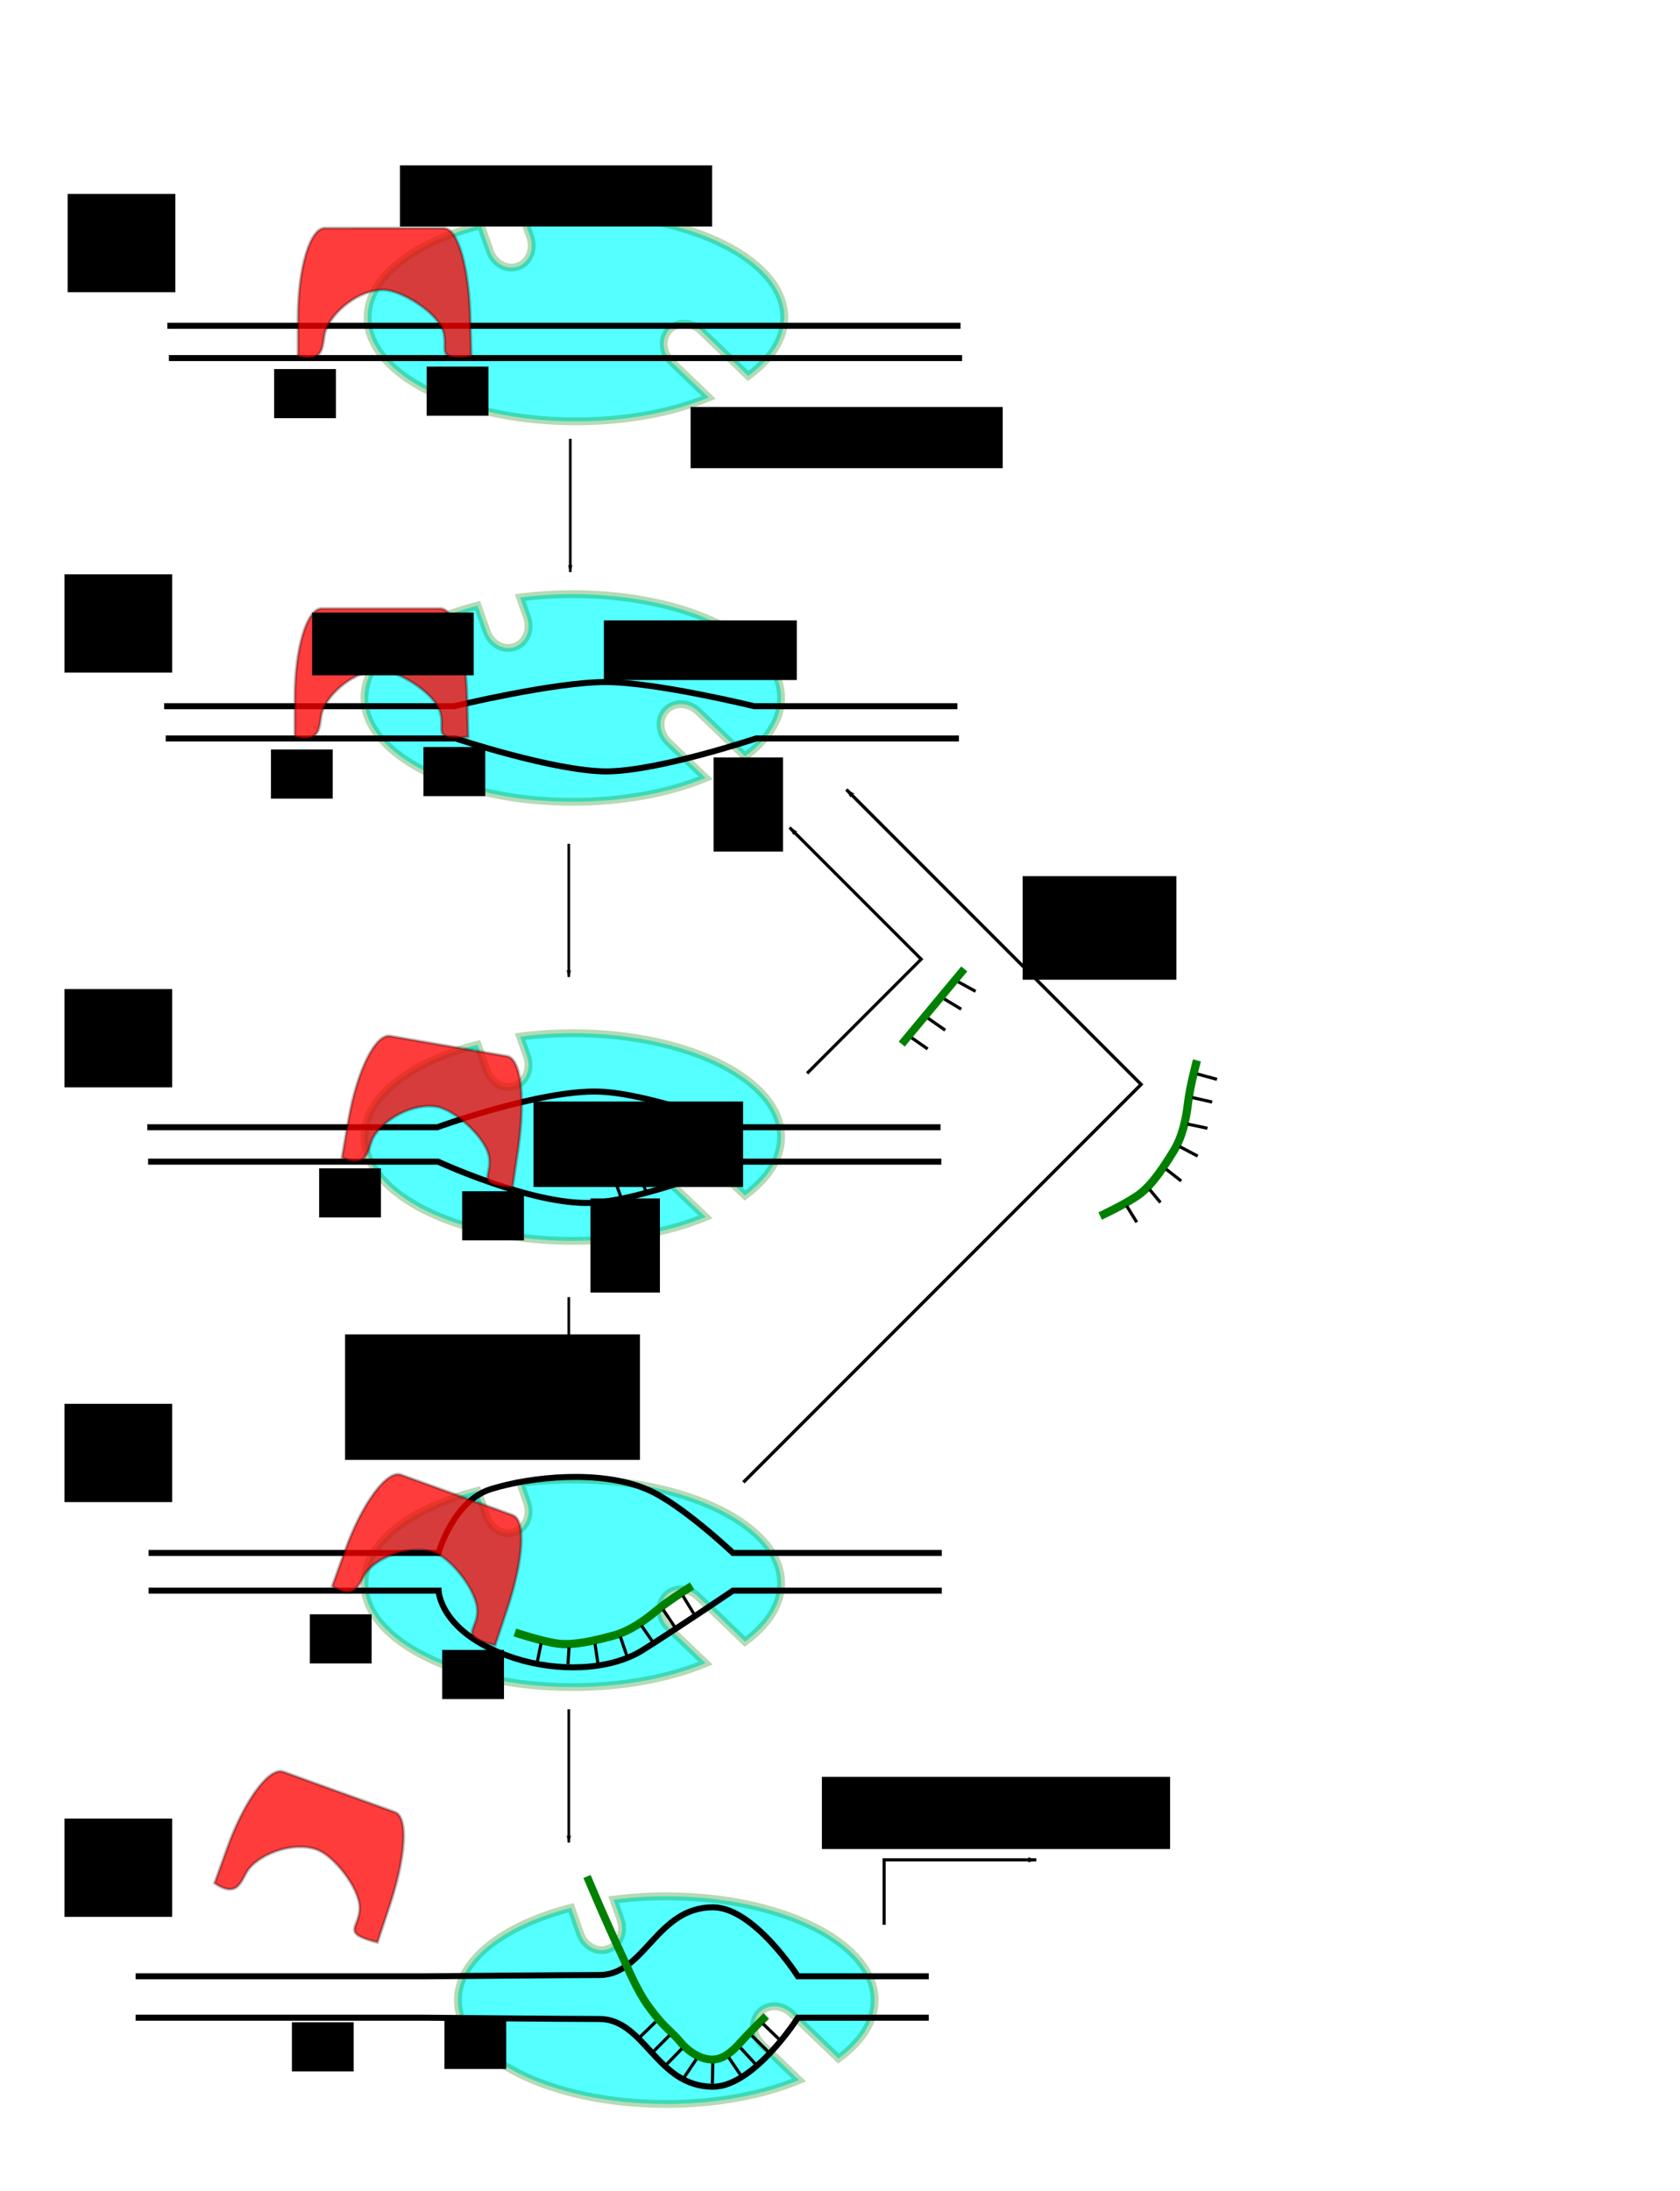 <?xml version="1.0" encoding="UTF-8" standalone="no"?>
<!-- Created with Inkscape (http://www.inkscape.org/) -->

<svg
   xmlns:dc="http://purl.org/dc/elements/1.1/"
   xmlns:cc="http://creativecommons.org/ns#"
   xmlns:rdf="http://www.w3.org/1999/02/22-rdf-syntax-ns#"
   xmlns:svg="http://www.w3.org/2000/svg"
   xmlns="http://www.w3.org/2000/svg"
   xmlns:xlink="http://www.w3.org/1999/xlink"
   xmlns:sodipodi="http://sodipodi.sourceforge.net/DTD/sodipodi-0.dtd"
   xmlns:inkscape="http://www.inkscape.org/namespaces/inkscape"
   width="1071.09"
   height="1396.36"
   id="svg3905"
   version="1.1"
   inkscape:version="0.48.3.1 r9886"
   sodipodi:docname="transcription_initiation_broad.svg">
  <defs
     id="defs3907">
    <marker
       inkscape:stockid="Arrow2Lend"
       orient="auto"
       refY="0"
       refX="0"
       id="Arrow2Lend"
       style="overflow:visible">
      <path
         id="path4784"
         style="fill-rule:evenodd;stroke-width:0.625;stroke-linejoin:round"
         d="M 8.719,4.034 -2.207,0.016 8.719,-4.002 c -1.745,2.372 -1.735,5.617 -6e-7,8.035 z"
         transform="matrix(-1.1,0,0,-1.1,-1.1,0)"
         inkscape:connector-curvature="0" />
    </marker>
    <marker
       inkscape:stockid="Arrow1Lend"
       orient="auto"
       refY="0"
       refX="0"
       id="Arrow1Lend"
       style="overflow:visible">
      <path
         id="path4766"
         d="M 0,0 5,-5 -12.5,0 5,5 0,0 z"
         style="fill-rule:evenodd;stroke:#000000;stroke-width:1pt"
         transform="matrix(-0.8,0,0,-0.8,-10,0)"
         inkscape:connector-curvature="0" />
    </marker>
    <inkscape:perspective
       sodipodi:type="inkscape:persp3d"
       inkscape:vp_x="0 : 526.18109 : 1"
       inkscape:vp_y="0 : 1000 : 0"
       inkscape:vp_z="744.09448 : 526.18109 : 1"
       inkscape:persp3d-origin="372.04724 : 350.78739 : 1"
       id="perspective4594" />
    <marker
       inkscape:stockid="Arrow1Lend"
       orient="auto"
       refY="0"
       refX="0"
       id="Arrow1Lend-5"
       style="overflow:visible">
      <path
         id="path4766-2"
         d="M 0,0 5,-5 -12.5,0 5,5 0,0 z"
         style="fill-rule:evenodd;stroke:#000000;stroke-width:1pt"
         transform="matrix(-0.8,0,0,-0.8,-10,0)"
         inkscape:connector-curvature="0" />
    </marker>
    <marker
       inkscape:stockid="Arrow1Lend"
       orient="auto"
       refY="0"
       refX="0"
       id="Arrow1Lend-3"
       style="overflow:visible">
      <path
         id="path4766-6"
         d="M 0,0 5,-5 -12.5,0 5,5 0,0 z"
         style="fill-rule:evenodd;stroke:#000000;stroke-width:1pt"
         transform="matrix(-0.8,0,0,-0.8,-10,0)"
         inkscape:connector-curvature="0" />
    </marker>
    <marker
       inkscape:stockid="Arrow1Lend"
       orient="auto"
       refY="0"
       refX="0"
       id="Arrow1Lend-7"
       style="overflow:visible">
      <path
         id="path4766-7"
         d="M 0,0 5,-5 -12.5,0 5,5 0,0 z"
         style="fill-rule:evenodd;stroke:#000000;stroke-width:1pt"
         transform="matrix(-0.8,0,0,-0.8,-10,0)"
         inkscape:connector-curvature="0" />
    </marker>
  </defs>
  <sodipodi:namedview
     id="base"
     pagecolor="#ffffff"
     bordercolor="#666666"
     borderopacity="1.0"
     inkscape:pageopacity="0.0"
     inkscape:pageshadow="2"
     inkscape:zoom="0.35355339"
     inkscape:cx="-317.245"
     inkscape:cy="610.24454"
     inkscape:document-units="px"
     inkscape:current-layer="layer1"
     showgrid="false"
     inkscape:window-width="1600"
     inkscape:window-height="851"
     inkscape:window-x="0"
     inkscape:window-y="25"
     inkscape:window-maximized="1" />
  <g
     inkscape:label="Layer 1"
     inkscape:groupmode="layer"
     id="layer1"
     transform="translate(0,343.999)">
    <use
       x="0"
       y="0"
       xlink:href="#path5848"
       id="use5892-8"
       transform="translate(-59.599,-829.842)"
       width="744.094"
       height="1052.362" />
    <use
       x="0"
       y="0"
       xlink:href="#path5848"
       id="use5892-6"
       transform="translate(-59.599,-550.03)"
       width="744.094"
       height="1052.362" />
    <use
       x="0"
       y="0"
       xlink:href="#path5848"
       id="use5892"
       transform="translate(-59.599,-265.67)"
       width="744.094"
       height="1052.362" />
    <path
       style="fill:#00ffff;fill-opacity:0.668;fill-rule:nonzero;stroke:#008000;stroke-width:5;stroke-miterlimit:4;stroke-opacity:0.286;stroke-dasharray:none"
       d="m 424.781,864.469 c -11.611,0 -22.859,0.763 -33.594,2.156 l 4.438,12.656 c 2.779,7.925 -0.714,16.313 -7.844,18.812 -7.129,2.5 -15.096,-1.856 -17.875,-9.781 l -5.812,-16.531 c -42.834,10.979 -72.156,33.197 -72.156,58.844 0,36.542 59.481,66.188 132.844,66.188 32.2,0 61.694,-5.725 84.688,-15.219 l -23.75,-22.781 c -6.059,-5.815 -6.7,-14.893 -1.469,-20.344 5.232,-5.45 14.316,-5.159 20.375,0.656 l 29.938,28.75 c 14.531,-10.609 23.031,-23.438 23.031,-37.25 0,-36.542 -59.45,-66.156 -132.812,-66.156 z"
       id="path5848"
       inkscape:connector-curvature="0" />
    <path
       sodipodi:nodetypes="ccscc"
       style="fill:none;stroke:#000000;stroke-width:3.834;stroke-linecap:butt;stroke-linejoin:miter;stroke-miterlimit:4;stroke-opacity:1;stroke-dasharray:none"
       d="m 104.655,106.067 184.856,0 c 0,0 64.03,-15.457 96.654,-15.405 31.987,0.051 94.716,15.405 94.716,15.405 l 129.48,0"
       id="path3790"
       inkscape:connector-curvature="0" />
    <path
       sodipodi:nodetypes="ccscc"
       style="fill:none;stroke:#000000;stroke-width:3.834;stroke-linecap:butt;stroke-linejoin:miter;stroke-miterlimit:4;stroke-opacity:1;stroke-dasharray:none"
       d="m 105.666,126.632 184.856,0 c 0,0 63.347,20.994 96.149,20.961 32.5,-0.033 95.221,-20.961 95.221,-20.961 l 129.48,0"
       id="path3790-7"
       inkscape:connector-curvature="0" />
    <g
       id="g5212"
       transform="translate(0,34.451)">
      <path
         sodipodi:nodetypes="ccsccc"
         inkscape:connector-curvature="0"
         id="path3790-1"
         d="m 93.919,339.918 184.856,0 c 0,0 65.682,-23.949 103.164,-22.703 32.275,1.073 88.206,22.703 88.206,22.703 l 64.74,0 64.74,0"
         style="fill:none;stroke:#000000;stroke-width:3.834;stroke-linecap:butt;stroke-linejoin:miter;stroke-miterlimit:4;stroke-opacity:1;stroke-dasharray:none" />
      <path
         inkscape:transform-center-x="32.32488"
         sodipodi:nodetypes="ccsccc"
         inkscape:connector-curvature="0"
         id="path3790-1-7"
         d="m 94.424,361.846 184.856,0 c 0,0 59.611,27.521 97.093,26.274 32.275,-1.073 94.277,-26.274 94.277,-26.274 l 64.74,0 64.74,0"
         style="fill:none;stroke:#000000;stroke-width:3.834;stroke-linecap:butt;stroke-linejoin:miter;stroke-miterlimit:4;stroke-opacity:1;stroke-dasharray:none" />
    </g>
    <g
       id="g5203"
       transform="translate(0,18.044)">
      <path
         sodipodi:nodetypes="ccsscc"
         inkscape:connector-curvature="0"
         id="path3790-1-0"
         d="m 94.747,627.621 184.856,0 c 0,0 9.215,-33.19 33.399,-40.697 25.469,-7.906 69.624,-12.634 99.761,0.258 21.604,9.241 54.545,40.439 54.545,40.439 l 133.145,0"
         style="fill:none;stroke:#000000;stroke-width:3.834;stroke-linecap:butt;stroke-linejoin:miter;stroke-miterlimit:4;stroke-opacity:1;stroke-dasharray:none" />
      <path
         sodipodi:nodetypes="ccsscc"
         inkscape:connector-curvature="0"
         id="path3790-1-0-6"
         d="m 94.747,651.631 184.856,0 c 0,0 0.808,27.802 49.056,43.222 25.9,8.278 59.362,8.249 81.074,-5.309 19.491,-12.171 57.576,-37.914 57.576,-37.914 l 133.145,0"
         style="fill:none;stroke:#000000;stroke-width:3.834;stroke-linecap:butt;stroke-linejoin:miter;stroke-miterlimit:4;stroke-opacity:1;stroke-dasharray:none" />
    </g>
    <g
       id="g5207"
       transform="translate(0,2.1740188e-6)">
      <path
         sodipodi:nodetypes="ccsscc"
         inkscape:connector-curvature="0"
         id="path3790-1-0-3"
         d="m 86.452,915.458 184.856,0 c 0,0 91.204,-0.814 110.751,-0.814 29.173,0 36.37,-43.16 72.476,-43.16 26.166,0 54.154,43.974 54.154,43.974 l 83.47,0"
         style="fill:none;stroke:#000000;stroke-width:3.834;stroke-linecap:butt;stroke-linejoin:miter;stroke-miterlimit:4;stroke-opacity:1;stroke-dasharray:none" />
      <g
         transform="translate(-2.371,45.714)"
         id="g4053">
        <path
           style="fill:none;stroke:#000000;stroke-width:3.834;stroke-linecap:butt;stroke-linejoin:miter;stroke-miterlimit:4;stroke-opacity:1;stroke-dasharray:none"
           d="m 88.823,896.126 184.856,0 c 0,0 91.204,0.814 110.751,0.814 29.173,0 36.37,43.16 72.476,43.16 26.166,0 54.154,-43.974 54.154,-43.974 l 83.47,0"
           id="path3790-1-0-3-5"
           inkscape:connector-curvature="0"
           sodipodi:nodetypes="ccsscc" />
      </g>
    </g>
    <path
       style="fill:#ff0000;fill-opacity:0.765;stroke:#000000;stroke-width:1.834;stroke-miterlimit:4;stroke-opacity:0.286;stroke-dasharray:none"
       d="m 205.075,43.808 c -9.475,0 -17.093,25.473 -17.093,57.072 l 0,24.547 c 18.482,4.631 14.989,-8.935 17.541,-16.171 4.255,-12.061 20.918,-26.071 36.602,-26.071 11.306,0 33.352,13.558 37.985,25.211 4.9,12.325 -6.652,19.661 18.33,17.245 l -0.647,-24.761 C 296.968,69.293 290.175,43.808 280.7,43.808 z"
       id="rect4586"
       inkscape:connector-curvature="0"
       sodipodi:nodetypes="sscssscsss" />
    <use
       x="0"
       y="0"
       xlink:href="#rect4586"
       id="use4683"
       transform="matrix(0.985,0.17,-0.17,0.985,54.175,238.22)"
       width="744.094"
       height="1052.362" />
    <use
       x="0"
       y="0"
       xlink:href="#rect4586"
       id="use4683-7"
       transform="matrix(0.941,0.34,-0.34,0.941,77.547,484.884)"
       width="744.094"
       height="1052.362" />
    <use
       x="0"
       y="0"
       xlink:href="#rect4586"
       id="use4683-7-5"
       transform="matrix(0.941,0.34,-0.34,0.941,2.54,674.163)"
       width="744.094"
       height="1052.362" />
    <path
       style="fill:none;stroke:#000000;stroke-width:2;stroke-linecap:butt;stroke-linejoin:miter;stroke-miterlimit:4;stroke-opacity:1;stroke-dasharray:none;marker-end:url(#Arrow1Lend)"
       d="m 563.665,882.657 0,-41.416 96.975,0"
       id="path4757"
       inkscape:connector-curvature="0" />
    <flowRoot
       xml:space="preserve"
       id="flowRoot5220"
       style="font-size:40px;font-style:normal;font-weight:bold;line-height:125%;letter-spacing:0px;word-spacing:0px;fill:#000000;fill-opacity:1;stroke:none;font-family:Sans;-inkscape-font-specification:Sans"
       transform="translate(6.746,0)"><flowRegion
         id="flowRegion5222"><rect
           id="rect5224"
           width="68.69"
           height="62.629"
           x="34.345"
           y="22.007"
           style="font-size:40px" /></flowRegion><flowPara
         id="flowPara5226">A</flowPara></flowRoot>    <flowRoot
       transform="translate(6.746,264.313)"
       xml:space="preserve"
       id="flowRoot5220-0"
       style="font-size:40px;font-style:normal;font-weight:bold;line-height:125%;letter-spacing:0px;word-spacing:0px;fill:#000000;fill-opacity:1;stroke:none;font-family:Sans;-inkscape-font-specification:Sans"><flowRegion
         id="flowRegion5222-2"><rect
           id="rect5224-8"
           width="68.69"
           height="62.629"
           x="34.345"
           y="22.007"
           style="font-size:40px" /></flowRegion><flowPara
         id="flowPara5226-8">B</flowPara></flowRoot>    <flowRoot
       transform="translate(6.746,528.627)"
       xml:space="preserve"
       id="flowRoot5220-1"
       style="font-size:40px;font-style:normal;font-weight:bold;line-height:125%;letter-spacing:0px;word-spacing:0px;fill:#000000;fill-opacity:1;stroke:none;font-family:Sans;-inkscape-font-specification:Sans"><flowRegion
         id="flowRegion5222-26"><rect
           id="rect5224-3"
           width="68.69"
           height="62.629"
           x="34.345"
           y="22.007"
           style="font-size:40px" /></flowRegion><flowPara
         id="flowPara5226-0">C</flowPara></flowRoot>    <flowRoot
       transform="translate(6.746,792.94)"
       xml:space="preserve"
       id="flowRoot5220-3"
       style="font-size:40px;font-style:normal;font-weight:bold;line-height:125%;letter-spacing:0px;word-spacing:0px;fill:#000000;fill-opacity:1;stroke:none;font-family:Sans;-inkscape-font-specification:Sans"><flowRegion
         id="flowRegion5222-6"><rect
           id="rect5224-0"
           width="68.69"
           height="62.629"
           x="34.345"
           y="22.007"
           style="font-size:40px" /></flowRegion><flowPara
         id="flowPara5226-9">D</flowPara></flowRoot>    <path
       style="fill:none;stroke:#000000;stroke-width:2;stroke-linecap:butt;stroke-linejoin:miter;stroke-miterlimit:4;stroke-opacity:1;stroke-dasharray:none"
       d="m 436.046,394.15 5.715,11.734"
       id="path5283"
       inkscape:connector-curvature="0" />
    <path
       style="fill:none;stroke:#000000;stroke-width:2;stroke-linecap:butt;stroke-linejoin:miter;stroke-miterlimit:4;stroke-opacity:1;stroke-dasharray:none"
       d="m 422.628,398.253 5.099,11.623"
       id="path5283-1"
       inkscape:connector-curvature="0" />
    <path
       style="fill:none;stroke:#000000;stroke-width:2;stroke-linecap:butt;stroke-linejoin:miter;stroke-miterlimit:4;stroke-opacity:1;stroke-dasharray:none"
       d="m 407.04,402.183 4.631,12.744"
       id="path5283-1-5"
       inkscape:connector-curvature="0" />
    <path
       style="fill:none;stroke:#000000;stroke-width:2;stroke-linecap:butt;stroke-linejoin:miter;stroke-miterlimit:4;stroke-opacity:1;stroke-dasharray:none"
       d="m 391.386,406.51 4.243,11.725"
       id="path5283-1-6"
       inkscape:connector-curvature="0" />
    <flowRoot
       xml:space="preserve"
       id="flowRoot5491"
       style="font-size:20px;font-style:normal;font-weight:bold;line-height:125%;letter-spacing:0px;word-spacing:0px;fill:#000000;fill-opacity:1;stroke:none;font-family:Sans;-inkscape-font-specification:Sans"
       transform="translate(1.515,-44.952)"><flowRegion
         id="flowRegion5493"><rect
           id="rect5495"
           width="39.396"
           height="31.315"
           x="171.221"
           y="178.58" /></flowRegion><flowPara
         id="flowPara5497">-35</flowPara></flowRoot>    <flowRoot
       xml:space="preserve"
       id="flowRoot5491-5"
       style="font-size:20px;font-style:normal;font-weight:bold;line-height:125%;letter-spacing:0px;word-spacing:0px;fill:#000000;fill-opacity:1;stroke:none;font-family:Sans;-inkscape-font-specification:Sans"
       transform="translate(98.76,-46.508)"><flowRegion
         id="flowRegion5493-9"><rect
           id="rect5495-2"
           width="39.396"
           height="31.315"
           x="171.221"
           y="178.58" /></flowRegion><flowPara
         id="flowPara5497-8">-10</flowPara></flowRoot>    <flowRoot
       xml:space="preserve"
       id="flowRoot5491-1"
       style="font-size:20px;font-style:normal;font-weight:bold;line-height:125%;letter-spacing:0px;word-spacing:0px;fill:#000000;fill-opacity:1;stroke:none;font-family:Sans;-inkscape-font-specification:Sans"
       transform="translate(32.24,221.96)"><flowRegion
         id="flowRegion5493-1"><rect
           id="rect5495-1"
           width="39.396"
           height="31.315"
           x="171.221"
           y="178.58" /></flowRegion><flowPara
         id="flowPara5497-6">-35</flowPara></flowRoot>    <flowRoot
       xml:space="preserve"
       id="flowRoot5491-5-1"
       style="font-size:20px;font-style:normal;font-weight:bold;line-height:125%;letter-spacing:0px;word-spacing:0px;fill:#000000;fill-opacity:1;stroke:none;font-family:Sans;-inkscape-font-specification:Sans"
       transform="translate(123.424,236.566)"><flowRegion
         id="flowRegion5493-9-1"><rect
           id="rect5495-2-1"
           width="39.396"
           height="31.315"
           x="171.221"
           y="178.58" /></flowRegion><flowPara
         id="flowPara5497-8-6">-10</flowPara></flowRoot>    <flowRoot
       xml:space="preserve"
       id="flowRoot5491-17"
       style="font-size:20px;font-style:normal;font-weight:bold;line-height:125%;letter-spacing:0px;word-spacing:0px;fill:#000000;fill-opacity:1;stroke:none;font-family:Sans;-inkscape-font-specification:Sans"
       transform="translate(26.31,506.178)"><flowRegion
         id="flowRegion5493-0"><rect
           id="rect5495-9"
           width="39.396"
           height="31.315"
           x="171.221"
           y="178.58" /></flowRegion><flowPara
         id="flowPara5497-2">-35</flowPara></flowRoot>    <flowRoot
       xml:space="preserve"
       id="flowRoot5491-5-17"
       style="font-size:20px;font-style:normal;font-weight:bold;line-height:125%;letter-spacing:0px;word-spacing:0px;fill:#000000;fill-opacity:1;stroke:none;font-family:Sans;-inkscape-font-specification:Sans"
       transform="translate(110.697,528.907)"><flowRegion
         id="flowRegion5493-9-9"><rect
           id="rect5495-2-12"
           width="39.396"
           height="31.315"
           x="171.221"
           y="178.58" /></flowRegion><flowPara
         id="flowPara5497-8-8">-10</flowPara></flowRoot>    <flowRoot
       xml:space="preserve"
       id="flowRoot5491-0"
       style="font-size:20px;font-style:normal;font-weight:bold;line-height:125%;letter-spacing:0px;word-spacing:0px;fill:#000000;fill-opacity:1;stroke:none;font-family:Sans;-inkscape-font-specification:Sans"
       transform="translate(14.881,766.178)"><flowRegion
         id="flowRegion5493-2"><rect
           id="rect5495-6"
           width="39.396"
           height="31.315"
           x="171.221"
           y="178.58" /></flowRegion><flowPara
         id="flowPara5497-0">-35</flowPara></flowRoot>    <flowRoot
       xml:space="preserve"
       id="flowRoot5491-5-8"
       style="font-size:20px;font-style:normal;font-weight:bold;line-height:125%;letter-spacing:0px;word-spacing:0px;fill:#000000;fill-opacity:1;stroke:none;font-family:Sans;-inkscape-font-specification:Sans"
       transform="translate(112.126,764.621)"><flowRegion
         id="flowRegion5493-9-16"><rect
           id="rect5495-2-8"
           width="39.396"
           height="31.315"
           x="171.221"
           y="178.58" /></flowRegion><flowPara
         id="flowPara5497-8-0">-10</flowPara></flowRoot>    <flowRoot
       xml:space="preserve"
       id="flowRoot5607"
       style="font-size:20px;font-style:normal;font-weight:bold;line-height:125%;letter-spacing:0px;word-spacing:0px;fill:#000000;fill-opacity:1;stroke:none;font-family:Sans;-inkscape-font-specification:Sans"
       transform="translate(-87.915,-109.393)"><flowRegion
         id="flowRegion5609"><rect
           id="rect5611"
           width="44.286"
           height="60"
           x="542.857"
           y="248.076" /></flowRegion><flowPara
         id="flowPara5613">+1</flowPara></flowRoot>    <path
       style="fill:#008000;stroke:#008000;stroke-width:5;stroke-linecap:butt;stroke-linejoin:miter;stroke-miterlimit:4;stroke-opacity:1;stroke-dasharray:none"
       d="m 444.107,390.041 -36.378,9.748 -23.808,6.379"
       id="path5706"
       inkscape:connector-curvature="0" />
    <path
       style="fill:none;stroke:#008000;stroke-width:5.2;stroke-linecap:butt;stroke-linejoin:miter;stroke-miterlimit:4;stroke-opacity:1;stroke-dasharray:none"
       d="m 441.25,666.648 c 0,0 -14.725,9.061 -22.567,15.647 -7.797,6.549 -17.361,13.304 -27.965,16.146 -10.604,2.841 -24.7,6.357 -35.004,5 -10.304,-1.357 -27.445,-7.092 -27.445,-7.092"
       id="path5708"
       inkscape:connector-curvature="0"
       sodipodi:nodetypes="csssc" />
    <path
       style="fill:none;stroke:#008000;stroke-width:5;stroke-linecap:butt;stroke-linejoin:miter;stroke-miterlimit:4;stroke-opacity:1;stroke-dasharray:none"
       d="m 488.557,940.71 c 0,0 -11.189,10.897 -16.31,16.698 -4.718,5.344 -10.627,10.833 -17.535,11.066 -8.024,0.27 -15.862,-4.996 -21.188,-11.454 -3.876,-4.699 -8.755,-8.498 -12.708,-13.132 -3.856,-4.52 -7.587,-9.195 -10.693,-14.259 -5.984,-9.755 -10.274,-20.457 -15.152,-30.81 -4.015,-8.52 -7.825,-17.137 -11.617,-25.759 -3.097,-7.042 -9.091,-21.213 -9.091,-21.213"
       id="path5712"
       inkscape:connector-curvature="0"
       sodipodi:nodetypes="csasaaaac" />
    <path
       style="fill:none;stroke:#000000;stroke-width:2;stroke-linecap:butt;stroke-linejoin:miter;stroke-miterlimit:4;stroke-opacity:1;stroke-dasharray:none"
       d="m 435.447,673.071 6.796,11.143"
       id="path5283-2"
       inkscape:connector-curvature="0" />
    <path
       style="fill:none;stroke:#000000;stroke-width:2;stroke-linecap:butt;stroke-linejoin:miter;stroke-miterlimit:4;stroke-opacity:1;stroke-dasharray:none"
       d="m 422.792,681.799 7.273,10.838"
       id="path5283-8"
       inkscape:connector-curvature="0" />
    <path
       style="fill:none;stroke:#000000;stroke-width:2;stroke-linecap:butt;stroke-linejoin:miter;stroke-miterlimit:4;stroke-opacity:1;stroke-dasharray:none"
       d="m 408.971,691.958 7.433,10.729"
       id="path5283-18"
       inkscape:connector-curvature="0" />
    <path
       style="fill:none;stroke:#000000;stroke-width:2;stroke-linecap:butt;stroke-linejoin:miter;stroke-miterlimit:4;stroke-opacity:1;stroke-dasharray:none"
       d="m 395.478,698.95 4.214,12.353"
       id="path5283-5"
       inkscape:connector-curvature="0"
       inkscape:transform-center-x="1.2351107"
       inkscape:transform-center-y="-0.262465" />
    <path
       style="fill:none;stroke:#000000;stroke-width:2;stroke-linecap:butt;stroke-linejoin:miter;stroke-miterlimit:4;stroke-opacity:1;stroke-dasharray:none"
       d="m 379.351,703.649 1.813,11.977"
       id="path5283-17"
       inkscape:connector-curvature="0" />
    <path
       style="fill:none;stroke:#000000;stroke-width:2;stroke-linecap:butt;stroke-linejoin:miter;stroke-miterlimit:4;stroke-opacity:1;stroke-dasharray:none"
       d="m 362.801,705.776 -0.683,10.702"
       id="path5283-7"
       inkscape:connector-curvature="0"
       inkscape:transform-center-x="-1.1339041" />
    <path
       style="fill:none;stroke:#000000;stroke-width:2;stroke-linecap:butt;stroke-linejoin:miter;stroke-miterlimit:4;stroke-opacity:1;stroke-dasharray:none"
       d="m 344.996,703.227 -2.493,12.02"
       id="path5283-74"
       inkscape:connector-curvature="0"
       inkscape:transform-center-x="0.87421793"
       inkscape:transform-center-y="-2.393347" />
    <path
       style="fill:none;stroke:#000000;stroke-width:2;stroke-linecap:butt;stroke-linejoin:miter;stroke-miterlimit:4;stroke-opacity:1;stroke-dasharray:none"
       d="m 486.396,945.646 10.149,9.76"
       id="path5283-8-9"
       inkscape:connector-curvature="0"
       inkscape:transform-center-x="0.8242801"
       inkscape:transform-center-y="0.5399808" />
    <path
       style="fill:none;stroke:#000000;stroke-width:2;stroke-linecap:butt;stroke-linejoin:miter;stroke-miterlimit:4;stroke-opacity:1;stroke-dasharray:none"
       d="m 479.391,953.283 10.081,9.954"
       id="path5283-8-8"
       inkscape:connector-curvature="0" />
    <path
       style="fill:none;stroke:#000000;stroke-width:2;stroke-linecap:butt;stroke-linejoin:miter;stroke-miterlimit:4;stroke-opacity:1;stroke-dasharray:none"
       d="m 464.569,967.141 8.03,11.848"
       id="path5283-8-7"
       inkscape:connector-curvature="0" />
    <path
       style="fill:none;stroke:#000000;stroke-width:2;stroke-linecap:butt;stroke-linejoin:miter;stroke-miterlimit:4;stroke-opacity:1;stroke-dasharray:none"
       d="m 443.944,968.304 -7.729,11.48"
       id="path5283-8-2"
       inkscape:connector-curvature="0" />
    <path
       style="fill:none;stroke:#000000;stroke-width:2;stroke-linecap:butt;stroke-linejoin:miter;stroke-miterlimit:4;stroke-opacity:1;stroke-dasharray:none"
       d="m 434.737,961.56 -9.645,9.941"
       id="path5283-8-1"
       inkscape:connector-curvature="0" />
    <path
       style="fill:none;stroke:#000000;stroke-width:2;stroke-linecap:butt;stroke-linejoin:miter;stroke-miterlimit:4;stroke-opacity:1;stroke-dasharray:none"
       d="m 426.77,953.147 -9.874,9.973"
       id="path5283-8-12"
       inkscape:connector-curvature="0" />
    <path
       style="fill:none;stroke:#000000;stroke-width:2;stroke-linecap:butt;stroke-linejoin:miter;stroke-miterlimit:4;stroke-opacity:1;stroke-dasharray:none"
       d="m 417.979,944.483 -10.094,9.813"
       id="path5283-8-97"
       inkscape:connector-curvature="0" />
    <path
       style="fill:none;stroke:#000000;stroke-width:2;stroke-linecap:butt;stroke-linejoin:miter;stroke-miterlimit:4;stroke-opacity:1;stroke-dasharray:none"
       d="m 472.168,961.086 9.564,10.385"
       id="path5283-8-4"
       inkscape:connector-curvature="0" />
    <path
       style="fill:none;stroke:#000000;stroke-width:2;stroke-linecap:butt;stroke-linejoin:miter;stroke-miterlimit:4;stroke-opacity:1;stroke-dasharray:none"
       d="m 454.466,970.834 -0.299,13.048"
       id="path5283-8-5"
       inkscape:connector-curvature="0" />
    <path
       style="fill:none;stroke:#000000;stroke-width:1.7;stroke-linecap:butt;stroke-linejoin:miter;stroke-miterlimit:4;stroke-opacity:1;stroke-dasharray:none;marker-end:url(#Arrow1Lend)"
       d="m 362.645,193.733 0,84.853"
       id="path5919"
       inkscape:connector-curvature="0" />
    <path
       style="fill:none;stroke:#000000;stroke-width:1.7;stroke-linecap:butt;stroke-linejoin:miter;stroke-miterlimit:4;stroke-opacity:1;stroke-dasharray:none;marker-end:url(#Arrow1Lend)"
       d="m 362.645,482.636 0,84.853"
       id="path5919-5"
       inkscape:connector-curvature="0" />
    <path
       style="fill:none;stroke:#000000;stroke-width:1.7;stroke-linecap:butt;stroke-linejoin:miter;stroke-miterlimit:4;stroke-opacity:1;stroke-dasharray:none;marker-end:url(#Arrow1Lend)"
       d="m 362.645,745.276 0,84.853"
       id="path5919-5-7"
       inkscape:connector-curvature="0" />
    <path
       style="fill:none;stroke:#000000;stroke-width:2;stroke-linecap:butt;stroke-linejoin:miter;stroke-miterlimit:4;stroke-opacity:1;stroke-dasharray:none;marker-end:url(#Arrow1Lend-3)"
       d="m 514.572,340.003 72.731,-72.731 -83.843,-83.843"
       id="path6333"
       inkscape:connector-curvature="0" />
    <path
       style="fill:none;stroke:#000000;stroke-width:2.1;stroke-linecap:butt;stroke-linejoin:miter;stroke-miterlimit:4;stroke-opacity:1;stroke-dasharray:none;marker-end:url(#Arrow1Lend-3)"
       d="M 473.964,600.622 727.512,347.074 539.623,159.185"
       id="path6521"
       inkscape:connector-curvature="0" />
    <path
       style="fill:none;stroke:#008000;stroke-width:5.2;stroke-linecap:butt;stroke-linejoin:miter;stroke-miterlimit:4;stroke-opacity:1;stroke-dasharray:none"
       d="m 763.103,331.752 c 0,0 -4.475,16.7 -5.648,26.873 -1.166,10.115 -3.475,21.595 -9.228,30.945 -5.753,9.35 -13.58,21.588 -22,27.682 -8.419,6.094 -24.815,13.702 -24.815,13.702"
       id="path5708-5"
       inkscape:connector-curvature="0"
       sodipodi:nodetypes="csssc" />
    <path
       style="fill:none;stroke:#000000;stroke-width:2;stroke-linecap:butt;stroke-linejoin:miter;stroke-miterlimit:4;stroke-opacity:1;stroke-dasharray:none"
       d="m 763.3,340.406 12.594,3.427"
       id="path5283-2-9"
       inkscape:connector-curvature="0" />
    <path
       style="fill:none;stroke:#000000;stroke-width:2;stroke-linecap:butt;stroke-linejoin:miter;stroke-miterlimit:4;stroke-opacity:1;stroke-dasharray:none"
       d="m 760.1,355.442 12.73,2.879"
       id="path5283-8-6"
       inkscape:connector-curvature="0" />
    <path
       style="fill:none;stroke:#000000;stroke-width:2;stroke-linecap:butt;stroke-linejoin:miter;stroke-miterlimit:4;stroke-opacity:1;stroke-dasharray:none"
       d="m 757.037,372.32 12.772,2.689"
       id="path5283-18-3"
       inkscape:connector-curvature="0" />
    <path
       style="fill:none;stroke:#000000;stroke-width:2;stroke-linecap:butt;stroke-linejoin:miter;stroke-miterlimit:4;stroke-opacity:1;stroke-dasharray:none"
       d="m 752.037,386.671 11.549,6.081"
       id="path5283-5-3"
       inkscape:connector-curvature="0"
       inkscape:transform-center-x="1.0777862"
       inkscape:transform-center-y="0.65785008" />
    <path
       style="fill:none;stroke:#000000;stroke-width:2;stroke-linecap:butt;stroke-linejoin:miter;stroke-miterlimit:4;stroke-opacity:1;stroke-dasharray:none"
       d="m 743.547,401.165 9.546,7.457"
       id="path5283-17-9"
       inkscape:connector-curvature="0" />
    <path
       style="fill:none;stroke:#000000;stroke-width:2;stroke-linecap:butt;stroke-linejoin:miter;stroke-miterlimit:4;stroke-opacity:1;stroke-dasharray:none"
       d="m 732.982,414.081 6.857,8.245"
       id="path5283-7-3"
       inkscape:connector-curvature="0"
       inkscape:transform-center-x="-0.82391978"
       inkscape:transform-center-y="-0.7790337" />
    <path
       style="fill:none;stroke:#000000;stroke-width:2;stroke-linecap:butt;stroke-linejoin:miter;stroke-miterlimit:4;stroke-opacity:1;stroke-dasharray:none"
       d="m 718.294,424.461 6.447,10.447"
       id="path5283-74-1"
       inkscape:connector-curvature="0"
       inkscape:transform-center-x="2.2795429"
       inkscape:transform-center-y="-1.138449" />
    <path
       style="fill:none;stroke:#000000;stroke-width:2;stroke-linecap:butt;stroke-linejoin:miter;stroke-miterlimit:4;stroke-opacity:1;stroke-dasharray:none"
       d="m 610.551,281.485 11.438,6.287"
       id="path5283-3"
       inkscape:connector-curvature="0" />
    <path
       style="fill:none;stroke:#000000;stroke-width:2;stroke-linecap:butt;stroke-linejoin:miter;stroke-miterlimit:4;stroke-opacity:1;stroke-dasharray:none"
       d="m 601.958,292.578 10.871,6.552"
       id="path5283-1-9"
       inkscape:connector-curvature="0" />
    <path
       style="fill:none;stroke:#000000;stroke-width:2;stroke-linecap:butt;stroke-linejoin:miter;stroke-miterlimit:4;stroke-opacity:1;stroke-dasharray:none"
       d="m 591.493,304.781 11.135,7.738"
       id="path5283-1-5-8"
       inkscape:connector-curvature="0" />
    <path
       style="fill:none;stroke:#000000;stroke-width:2;stroke-linecap:butt;stroke-linejoin:miter;stroke-miterlimit:4;stroke-opacity:1;stroke-dasharray:none"
       d="m 581.204,317.347 10.23,7.129"
       id="path5283-1-6-8"
       inkscape:connector-curvature="0" />
    <path
       style="fill:#008000;stroke:#008000;stroke-width:5;stroke-linecap:butt;stroke-linejoin:miter;stroke-miterlimit:4;stroke-opacity:1;stroke-dasharray:none"
       d="m 614.764,273.478 -24.09,28.95 -15.765,18.946"
       id="path5706-3"
       inkscape:connector-curvature="0" />
    <use
       x="0"
       y="0"
       xlink:href="#path5848"
       id="use5892-8-8"
       transform="translate(-57.576,-1072.28)"
       width="744.094"
       height="1052.362" />
    <g
       id="g5216-1"
       transform="translate(2.023,-242.437)">
      <path
         inkscape:connector-curvature="0"
         id="path3790-8"
         d="m 104.655,106.067 184.856,0 96.907,0 94.464,0 129.48,0"
         style="fill:none;stroke:#000000;stroke-width:3.834;stroke-linecap:butt;stroke-linejoin:miter;stroke-miterlimit:4;stroke-opacity:1;stroke-dasharray:none" />
      <path
         inkscape:connector-curvature="0"
         id="path3790-7-6"
         d="m 105.666,126.632 184.856,0 96.907,0 94.464,0 129.48,0"
         style="fill:none;stroke:#000000;stroke-width:3.834;stroke-linecap:butt;stroke-linejoin:miter;stroke-miterlimit:4;stroke-opacity:1;stroke-dasharray:none" />
    </g>
    <path
       style="fill:#ff0000;fill-opacity:0.765;stroke:#000000;stroke-width:1.834;stroke-miterlimit:4;stroke-opacity:0.286;stroke-dasharray:none"
       d="m 207.097,-198.63 c -9.475,0 -17.093,25.473 -17.093,57.072 l 0,24.547 c 18.482,4.631 14.989,-8.935 17.541,-16.171 4.255,-12.061 20.918,-26.071 36.602,-26.071 11.306,0 33.352,13.558 37.985,25.211 4.9,12.325 -6.652,19.661 18.33,17.245 l -0.647,-24.761 c -0.825,-31.587 -7.618,-57.072 -17.093,-57.072 z"
       id="rect4586-7"
       inkscape:connector-curvature="0"
       sodipodi:nodetypes="sscssscsss" />
    <flowRoot
       xml:space="preserve"
       id="flowRoot5220-7"
       style="font-size:40px;font-style:normal;font-weight:bold;line-height:125%;letter-spacing:0px;word-spacing:0px;fill:#000000;fill-opacity:1;stroke:none;font-family:Sans;-inkscape-font-specification:Sans"
       transform="translate(8.769,-242.437)"><flowRegion
         id="flowRegion5222-65"><rect
           id="rect5224-6"
           width="68.69"
           height="62.629"
           x="34.345"
           y="22.007"
           style="font-size:40px" /></flowRegion><flowPara
         id="flowPara5226-6">A</flowPara></flowRoot>    <flowRoot
       xml:space="preserve"
       id="flowRoot5491-3"
       style="font-size:20px;font-style:normal;font-weight:bold;line-height:125%;letter-spacing:0px;word-spacing:0px;fill:#000000;fill-opacity:1;stroke:none;font-family:Sans;-inkscape-font-specification:Sans"
       transform="translate(3.538,-287.389)"><flowRegion
         id="flowRegion5493-6"><rect
           id="rect5495-18"
           width="39.396"
           height="31.315"
           x="171.221"
           y="178.58" /></flowRegion><flowPara
         id="flowPara5497-4">-35</flowPara></flowRoot>    <flowRoot
       xml:space="preserve"
       id="flowRoot5491-5-85"
       style="font-size:20px;font-style:normal;font-weight:bold;line-height:125%;letter-spacing:0px;word-spacing:0px;fill:#000000;fill-opacity:1;stroke:none;font-family:Sans;-inkscape-font-specification:Sans"
       transform="translate(100.782,-288.946)"><flowRegion
         id="flowRegion5493-9-161"><rect
           id="rect5495-2-4"
           width="39.396"
           height="31.315"
           x="171.221"
           y="178.58" /></flowRegion><flowPara
         id="flowPara5497-8-5">-10</flowPara></flowRoot>    <path
       style="fill:none;stroke:#000000;stroke-width:1.7;stroke-linecap:butt;stroke-linejoin:miter;stroke-miterlimit:4;stroke-opacity:1;stroke-dasharray:none;marker-end:url(#Arrow1Lend)"
       d="m 363.571,-64.351 0,84.853"
       id="path5919-7"
       inkscape:connector-curvature="0" />
    <flowRoot
       xml:space="preserve"
       id="flowRoot5607-4"
       style="font-size:20px;font-style:normal;font-weight:bold;line-height:125%;letter-spacing:0px;word-spacing:0px;fill:#000000;fill-opacity:1;stroke:none;font-family:Sans;-inkscape-font-specification:Sans"
       transform="translate(-166.409,171.654)"><flowRegion
         id="flowRegion5609-0"><rect
           id="rect5611-1"
           width="44.286"
           height="60"
           x="542.857"
           y="248.076" /></flowRegion><flowPara
         id="flowPara5613-2">+1</flowPara></flowRoot>    <flowRoot
       xml:space="preserve"
       id="flowRoot8031"
       style="font-size:16px;font-style:normal;font-weight:normal;line-height:125%;letter-spacing:0px;word-spacing:0px;fill:#000000;fill-opacity:1;stroke:none;font-family:Sans;-inkscape-font-specification:Sans"
       transform="translate(-29,-321.999)"><flowRegion
         id="flowRegion8033"><rect
           id="rect8035"
           width="199"
           height="39"
           x="284"
           y="83.36"
           style="font-size:16px;font-weight:normal;-inkscape-font-specification:Sans" /></flowRegion><flowPara
         id="flowPara8037">RNA exit channel</flowPara></flowRoot>    <flowRoot
       xml:space="preserve"
       id="flowRoot8031-5"
       style="font-size:16px;font-style:normal;font-weight:normal;line-height:125%;letter-spacing:0px;word-spacing:0px;fill:#000000;fill-opacity:1;stroke:none;font-family:Sans;-inkscape-font-specification:Sans"
       transform="translate(156.289,-167.997)"><flowRegion
         id="flowRegion8033-3"><rect
           id="rect8035-0"
           width="199"
           height="39"
           x="284"
           y="83.36"
           style="font-size:16px;font-weight:normal;-inkscape-font-specification:Sans" /></flowRegion><flowPara
         id="flowPara8037-3">NTP entry channel</flowPara></flowRoot>    <flowRoot
       xml:space="preserve"
       id="flowRoot8066"
       style="font-size:20px;font-style:normal;font-weight:normal;line-height:125%;letter-spacing:0px;word-spacing:0px;fill:#000000;fill-opacity:1;stroke:none;font-family:Sans;-inkscape-font-specification:Sans"
       transform="translate(-26,-327.999)"><flowRegion
         id="flowRegion8068"><rect
           id="rect8070"
           width="222"
           height="46"
           x="550"
           y="1116.36"
           style="font-weight:normal;-inkscape-font-specification:Sans" /></flowRegion><flowPara
         id="flowPara8072">Promoter escape</flowPara></flowRoot>    <flowRoot
       xml:space="preserve"
       id="flowRoot8074"
       style="font-size:20px;font-style:normal;font-weight:normal;line-height:125%;letter-spacing:0px;word-spacing:0px;fill:#000000;fill-opacity:1;stroke:none;font-family:Sans;-inkscape-font-specification:Sans"
       transform="translate(24,-297.999)"><flowRegion
         id="flowRegion8076"><rect
           id="rect8078"
           width="98"
           height="66"
           x="628"
           y="512.36"
           style="font-weight:normal;-inkscape-font-specification:Sans" /></flowRegion><flowPara
         id="flowPara8080">Abortive initiation</flowPara></flowRoot>    <flowRoot
       xml:space="preserve"
       id="flowRoot8082"
       style="font-size:20px;font-style:normal;font-weight:bold;line-height:125%;letter-spacing:0px;word-spacing:0px;fill:#000000;fill-opacity:1;stroke:none;font-family:Sans;-inkscape-font-specification:Sans"
       transform="translate(-108,-324.999)"><flowRegion
         id="flowRegion8084"><rect
           id="rect8086"
           width="123"
           height="38"
           x="493"
           y="376.36" /></flowRegion><flowPara
         id="flowPara8088">RNAP</flowPara></flowRoot>    <flowRoot
       xml:space="preserve"
       id="flowRoot8090"
       style="font-size:20px;font-style:normal;font-weight:bold;line-height:125%;letter-spacing:0px;word-spacing:0px;fill:#000000;fill-opacity:1;stroke:none;font-family:Sans;-inkscape-font-specification:Sans"
       transform="translate(87,-294.999)"><flowRegion
         id="flowRegion8092"><rect
           id="rect8094"
           width="103"
           height="40"
           x="112"
           y="341.36" /></flowRegion><flowPara
         id="flowPara8096">Sigma</flowPara></flowRoot>    <flowRoot
       xml:space="preserve"
       id="flowRoot8098"
       style="font-size:18px;font-style:normal;font-weight:normal;line-height:125%;letter-spacing:0px;word-spacing:0px;fill:#000000;fill-opacity:1;stroke:none;font-family:Sans;-inkscape-font-specification:Sans"
       transform="translate(-20.506,-620.477)"><flowRegion
         id="flowRegion8100"><rect
           id="rect8102"
           width="133.643"
           height="54.447"
           x="360.624"
           y="978.46"
           style="font-size:18px;font-weight:normal;-inkscape-font-specification:Sans" /></flowRegion><flowPara
         id="flowPara8104">RNA-DNA</flowPara><flowPara
         id="flowPara8106">hybrid</flowPara></flowRoot>    <flowRoot
       xml:space="preserve"
       id="flowRoot8108"
       style="font-size:20px;font-style:normal;font-weight:normal;line-height:125%;letter-spacing:0px;word-spacing:0px;fill:#000000;fill-opacity:1;stroke:none;font-family:Sans;-inkscape-font-specification:Sans"
       transform="translate(-336,-383.999)"><flowRegion
         id="flowRegion8110"><rect
           id="rect8112"
           width="188"
           height="80"
           x="556"
           y="890.36"
           style="font-weight:normal;-inkscape-font-specification:Sans" /></flowRegion><flowPara
         id="flowPara8114">Scrunching</flowPara></flowRoot>  </g>
</svg>
